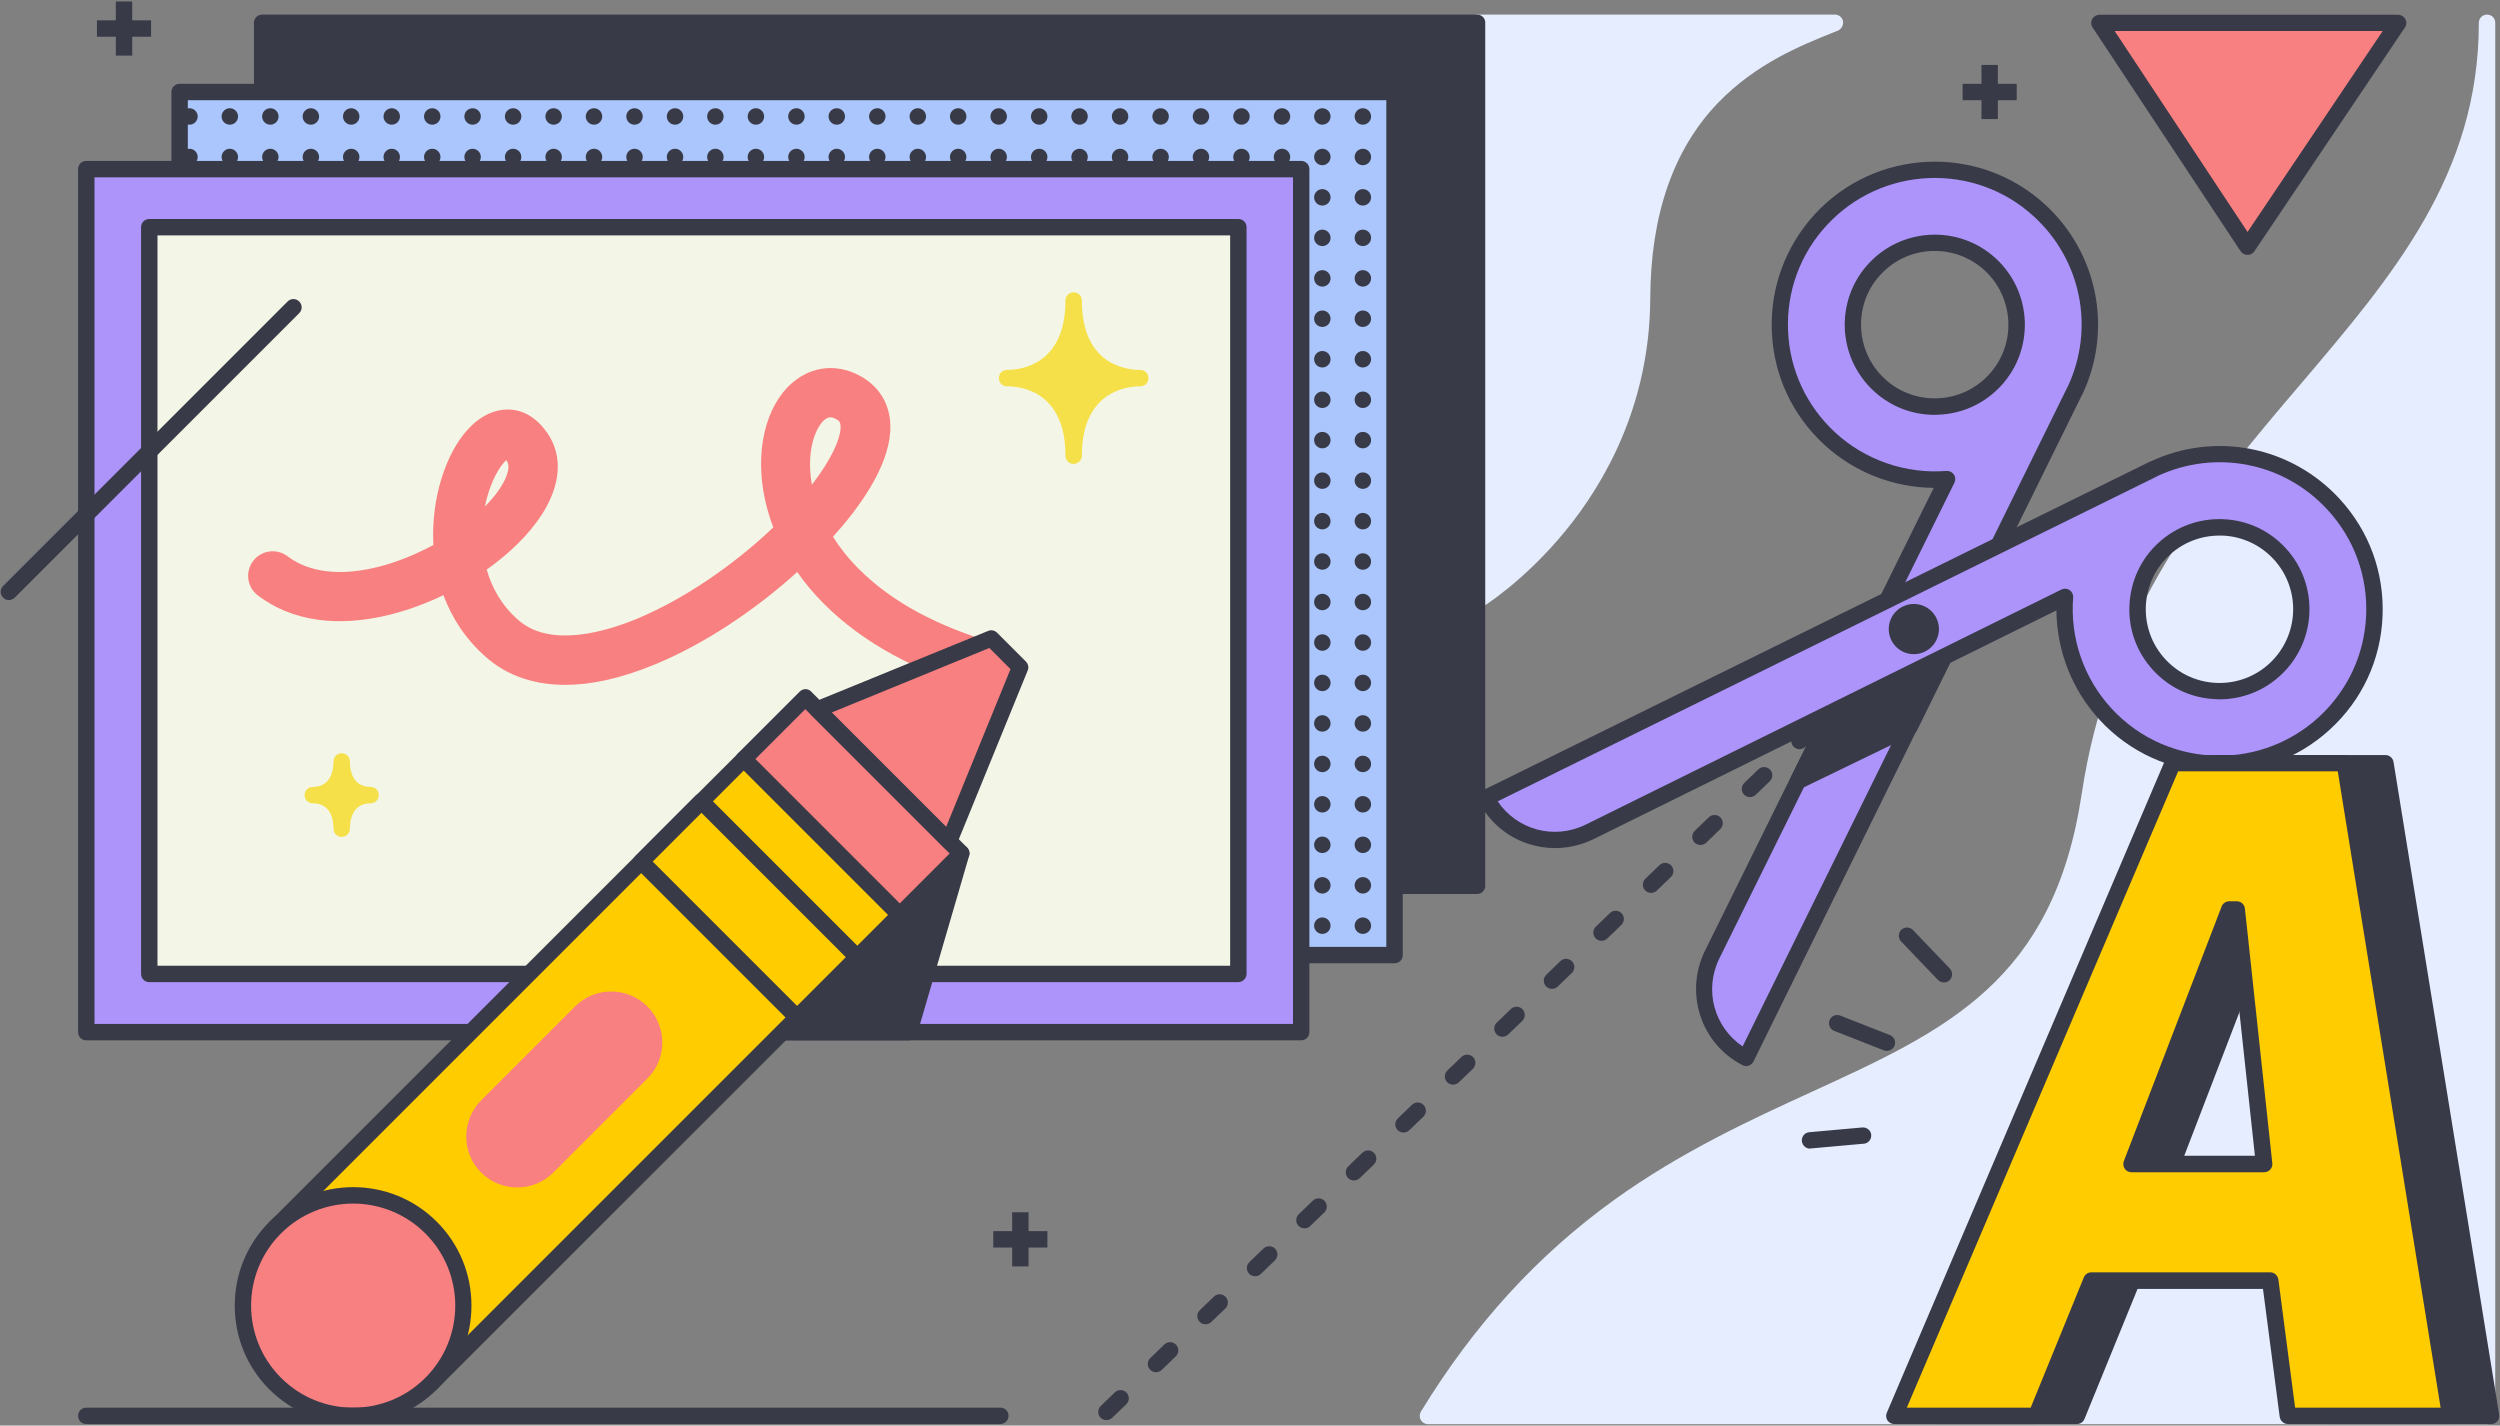 <svg width="1524" height="869" fill="none" xmlns="http://www.w3.org/2000/svg"><rect width="100%" height="100%" fill="#808080" stroke="none"/><path d="M1123.5 12.9c-.5-2.3-2.5-4-4.9-4H900.5c-2.8 0-5 2.2-5 5v352.2c0 1.8 1 3.5 2.5 4.4.8.4 1.6.6 2.5.6.9 0 1.8-.2 2.6-.7 1-.6 26-16 51.3-46.9 23.4-28.6 51.3-76.3 51.6-141.6.2-50.9 14.1-91 41.4-119.3 23-23.8 50.4-34.9 70.4-42.9l2.7-1.1c2.1-1 3.4-3.3 3-5.7z" fill="#E5EDFF"/><path d="M900.5 8.9H159.8c-2.8 0-5 2.2-5 5V540c0 2.8 2.2 5 5 5h740.6c2.8 0 5-2.2 5-5V13.9c.1-2.8-2.2-5-4.9-5z" fill="#383A48"/><path d="M850.1 56.1H109.5v526.1h740.6V56.1z" fill="#AAC6FC"/><path d="M850.2 587.2H109.5c-2.8 0-5-2.2-5-5V56.1c0-2.8 2.2-5 5-5h740.6c2.8 0 5 2.2 5 5v526.1c.1 2.7-2.2 5-4.9 5zm-735.7-10h730.6V61.1H114.5v516.1z" fill="#383A48"/><path d="M830.8 76a5 5 0 100-10 5 5 0 000 10zM830.8 100.7a5 5 0 100-10 5 5 0 000 10zM830.8 125.3a5 5 0 10-.001-10.001 5 5 0 00.001 10.001zM830.8 150a5 5 0 10-.001-10.001A5 5 0 00830.8 150zM830.8 174.7a5 5 0 10-.001-10.001 5 5 0 00.001 10.001zM830.8 199.3a5 5 0 10-.001-10.001 5 5 0 00.001 10.001zM830.8 224a5 5 0 10-.001-10.001A5 5 0 00830.8 224zM830.8 248.7a5 5 0 10-.001-10.001 5 5 0 00.001 10.001zM830.8 273.3a5 5 0 10-.001-10.001 5 5 0 00.001 10.001zM830.8 298a5 5 0 10-.001-10.001A5 5 0 00830.8 298zM830.8 322.7a5 5 0 10-.001-10.001 5 5 0 00.001 10.001zM830.8 347.3a5 5 0 10-.001-10.001 5 5 0 00.001 10.001zM830.8 372a5 5 0 10-.001-10.001A5 5 0 00830.8 372zM830.8 396.7a5 5 0 10-.001-10.001 5 5 0 00.001 10.001zM830.8 421.3a5 5 0 10-.001-10.001 5 5 0 00.001 10.001zM830.8 446a5 5 0 10-.001-10.001A5 5 0 00830.8 446zM830.8 470.7a5 5 0 10-.001-10.001 5 5 0 00.001 10.001zM830.8 495.3a5 5 0 10-.001-10.001 5 5 0 00.001 10.001zM830.8 520a5 5 0 10-.001-10.001A5 5 0 00830.8 520zM830.8 544.7a5 5 0 10-.001-10.001 5 5 0 00.001 10.001zM830.8 569.3a5 5 0 10-.001-10.001 5 5 0 00.001 10.001zM806.1 76a5 5 0 100-10 5 5 0 000 10zM806.1 100.7a5 5 0 100-10 5 5 0 000 10zM806.1 125.3a5 5 0 10-.001-10.001 5 5 0 00.001 10.001zM806.1 150a5 5 0 10-.001-10.001A5 5 0 00806.1 150zM806.1 174.7a5 5 0 10-.001-10.001 5 5 0 00.001 10.001zM806.1 199.3a5 5 0 10-.001-10.001 5 5 0 00.001 10.001zM806.1 224a5 5 0 10-.001-10.001A5 5 0 00806.1 224zM806.1 248.7a5 5 0 10-.001-10.001 5 5 0 00.001 10.001zM806.1 273.3a5 5 0 10-.001-10.001 5 5 0 00.001 10.001zM806.1 298a5 5 0 10-.001-10.001A5 5 0 00806.1 298zM806.1 322.7a5 5 0 10-.001-10.001 5 5 0 00.001 10.001zM806.1 347.3a5 5 0 10-.001-10.001 5 5 0 00.001 10.001zM806.1 372a5 5 0 10-.001-10.001A5 5 0 00806.1 372zM806.1 396.7a5 5 0 10-.001-10.001 5 5 0 00.001 10.001zM806.1 421.3a5 5 0 10-.001-10.001 5 5 0 00.001 10.001zM806.1 446a5 5 0 10-.001-10.001A5 5 0 00806.1 446zM806.1 470.7a5 5 0 10-.001-10.001 5 5 0 00.001 10.001zM806.1 495.3a5 5 0 10-.001-10.001 5 5 0 00.001 10.001zM806.1 520a5 5 0 10-.001-10.001A5 5 0 00806.1 520zM806.1 544.7a5 5 0 10-.001-10.001 5 5 0 00.001 10.001zM806.1 569.3a5 5 0 10-.001-10.001 5 5 0 00.001 10.001zM781.5 76a5 5 0 100-10 5 5 0 000 10zM781.5 100.7a5 5 0 100-10 5 5 0 000 10zM781.5 125.3a5 5 0 10-.001-10.001 5 5 0 00.001 10.001zM781.5 150a5 5 0 10-.001-10.001A5 5 0 00781.5 150zM781.5 174.7a5 5 0 10-.001-10.001 5 5 0 00.001 10.001zM781.5 199.3a5 5 0 10-.001-10.001 5 5 0 00.001 10.001zM781.5 224a5 5 0 10-.001-10.001A5 5 0 00781.5 224zM781.5 248.7a5 5 0 10-.001-10.001 5 5 0 00.001 10.001zM781.5 273.3a5 5 0 10-.001-10.001 5 5 0 00.001 10.001zM781.5 298a5 5 0 10-.001-10.001A5 5 0 00781.5 298zM781.5 322.7a5 5 0 10-.001-10.001 5 5 0 00.001 10.001zM781.5 347.3a5 5 0 10-.001-10.001 5 5 0 00.001 10.001zM781.5 372a5 5 0 10-.001-10.001A5 5 0 00781.5 372zM781.5 396.7a5 5 0 10-.001-10.001 5 5 0 00.001 10.001zM781.5 421.3a5 5 0 10-.001-10.001 5 5 0 00.001 10.001zM781.5 446a5 5 0 10-.001-10.001A5 5 0 00781.5 446zM781.5 470.7a5 5 0 10-.001-10.001 5 5 0 00.001 10.001zM781.5 495.3a5 5 0 10-.001-10.001 5 5 0 00.001 10.001zM781.5 520a5 5 0 10-.001-10.001A5 5 0 00781.5 520zM781.5 544.7a5 5 0 10-.001-10.001 5 5 0 00.001 10.001zM781.5 569.3a5 5 0 10-.001-10.001 5 5 0 00.001 10.001zM756.8 76a5 5 0 100-10 5 5 0 000 10zM756.8 100.7a5 5 0 100-10 5 5 0 000 10zM756.8 125.3a5 5 0 10-.001-10.001 5 5 0 00.001 10.001zM756.8 150a5 5 0 10-.001-10.001A5 5 0 00756.8 150zM756.8 174.7a5 5 0 10-.001-10.001 5 5 0 00.001 10.001zM756.8 199.3a5 5 0 10-.001-10.001 5 5 0 00.001 10.001zM756.8 224a5 5 0 10-.001-10.001A5 5 0 00756.8 224zM756.8 248.7a5 5 0 10-.001-10.001 5 5 0 00.001 10.001zM756.8 273.3a5 5 0 10-.001-10.001 5 5 0 00.001 10.001zM756.8 298a5 5 0 10-.001-10.001A5 5 0 00756.8 298zM756.8 322.7a5 5 0 10-.001-10.001 5 5 0 00.001 10.001zM756.8 347.3a5 5 0 10-.001-10.001 5 5 0 00.001 10.001zM756.8 372a5 5 0 10-.001-10.001A5 5 0 00756.8 372zM756.8 396.7a5 5 0 10-.001-10.001 5 5 0 00.001 10.001zM756.8 421.3a5 5 0 10-.001-10.001 5 5 0 00.001 10.001zM756.8 446a5 5 0 10-.001-10.001A5 5 0 00756.8 446zM756.8 470.7a5 5 0 10-.001-10.001 5 5 0 00.001 10.001zM756.8 495.3a5 5 0 10-.001-10.001 5 5 0 00.001 10.001zM756.8 520a5 5 0 10-.001-10.001A5 5 0 00756.8 520zM756.8 544.7a5 5 0 10-.001-10.001 5 5 0 00.001 10.001zM756.8 569.3a5 5 0 10-.001-10.001 5 5 0 00.001 10.001zM732.1 76a5 5 0 100-10 5 5 0 000 10zM732.1 100.7a5 5 0 100-10 5 5 0 000 10zM732.1 125.3a5 5 0 10-.001-10.001 5 5 0 00.001 10.001zM732.1 150a5 5 0 10-.001-10.001A5 5 0 00732.1 150zM732.1 174.7a5 5 0 10-.001-10.001 5 5 0 00.001 10.001zM732.1 199.3a5 5 0 10-.001-10.001 5 5 0 00.001 10.001zM732.1 224a5 5 0 10-.001-10.001A5 5 0 00732.1 224zM732.1 248.7a5 5 0 10-.001-10.001 5 5 0 00.001 10.001zM732.1 273.3a5 5 0 10-.001-10.001 5 5 0 00.001 10.001zM732.1 298a5 5 0 10-.001-10.001A5 5 0 00732.1 298zM732.1 322.7a5 5 0 10-.001-10.001 5 5 0 00.001 10.001zM732.1 347.3a5 5 0 10-.001-10.001 5 5 0 00.001 10.001zM732.1 372a5 5 0 10-.001-10.001A5 5 0 00732.1 372zM732.1 396.7a5 5 0 10-.001-10.001 5 5 0 00.001 10.001zM732.1 421.3a5 5 0 10-.001-10.001 5 5 0 00.001 10.001zM732.1 446a5 5 0 10-.001-10.001A5 5 0 00732.1 446zM732.1 470.7a5 5 0 10-.001-10.001 5 5 0 00.001 10.001zM732.1 495.3a5 5 0 10-.001-10.001 5 5 0 00.001 10.001zM732.1 520a5 5 0 10-.001-10.001A5 5 0 00732.1 520zM732.1 544.7a5 5 0 10-.001-10.001 5 5 0 00.001 10.001zM732.1 569.3a5 5 0 10-.001-10.001 5 5 0 00.001 10.001zM707.5 76a5 5 0 100-10 5 5 0 000 10zM707.5 100.7a5 5 0 100-10 5 5 0 000 10zM707.5 125.3a5 5 0 10-.001-10.001 5 5 0 00.001 10.001zM707.5 150a5 5 0 10-.001-10.001A5 5 0 00707.5 150zM707.5 174.7a5 5 0 10-.001-10.001 5 5 0 00.001 10.001zM707.5 199.3a5 5 0 10-.001-10.001 5 5 0 00.001 10.001zM707.5 224a5 5 0 10-.001-10.001A5 5 0 00707.5 224zM707.5 248.7a5 5 0 10-.001-10.001 5 5 0 00.001 10.001zM707.5 273.3a5 5 0 10-.001-10.001 5 5 0 00.001 10.001zM707.5 298a5 5 0 10-.001-10.001A5 5 0 00707.5 298zM707.5 322.7a5 5 0 10-.001-10.001 5 5 0 00.001 10.001zM707.5 347.3a5 5 0 10-.001-10.001 5 5 0 00.001 10.001zM707.5 372a5 5 0 10-.001-10.001A5 5 0 00707.5 372zM707.5 396.7a5 5 0 10-.001-10.001 5 5 0 00.001 10.001zM707.5 421.3a5 5 0 10-.001-10.001 5 5 0 00.001 10.001zM707.5 446a5 5 0 10-.001-10.001A5 5 0 00707.5 446zM707.5 470.7a5 5 0 10-.001-10.001 5 5 0 00.001 10.001zM707.5 495.3a5 5 0 10-.001-10.001 5 5 0 00.001 10.001zM707.5 520a5 5 0 10-.001-10.001A5 5 0 00707.5 520zM707.5 544.7a5 5 0 10-.001-10.001 5 5 0 00.001 10.001zM707.5 569.3a5 5 0 10-.001-10.001 5 5 0 00.001 10.001zM682.8 76a5 5 0 100-10 5 5 0 000 10zM682.8 100.7a5 5 0 100-10 5 5 0 000 10zM682.8 125.3a5 5 0 10-.001-10.001 5 5 0 00.001 10.001zM682.8 150a5 5 0 10-.001-10.001A5 5 0 00682.8 150zM682.8 174.7a5 5 0 10-.001-10.001 5 5 0 00.001 10.001zM682.8 199.3a5 5 0 10-.001-10.001 5 5 0 00.001 10.001zM682.8 224a5 5 0 10-.001-10.001A5 5 0 00682.8 224zM682.8 248.7a5 5 0 10-.001-10.001 5 5 0 00.001 10.001zM682.8 273.3a5 5 0 10-.001-10.001 5 5 0 00.001 10.001zM682.8 298a5 5 0 10-.001-10.001A5 5 0 00682.8 298zM682.8 322.7a5 5 0 10-.001-10.001 5 5 0 00.001 10.001zM682.8 347.3a5 5 0 10-.001-10.001 5 5 0 00.001 10.001zM682.8 372a5 5 0 10-.001-10.001A5 5 0 00682.8 372zM682.8 396.7a5 5 0 10-.001-10.001 5 5 0 00.001 10.001zM682.8 421.3a5 5 0 10-.001-10.001 5 5 0 00.001 10.001zM682.8 446a5 5 0 10-.001-10.001A5 5 0 00682.8 446zM682.8 470.7a5 5 0 10-.001-10.001 5 5 0 00.001 10.001zM682.8 495.3a5 5 0 10-.001-10.001 5 5 0 00.001 10.001zM682.8 520a5 5 0 10-.001-10.001A5 5 0 00682.8 520zM682.8 544.7a5 5 0 10-.001-10.001 5 5 0 00.001 10.001zM682.8 569.3a5 5 0 10-.001-10.001 5 5 0 00.001 10.001zM658.1 76a5 5 0 100-10 5 5 0 000 10zM658.1 100.7a5 5 0 100-10 5 5 0 000 10zM658.1 125.3a5 5 0 10-.001-10.001 5 5 0 00.001 10.001zM658.1 150a5 5 0 10-.001-10.001A5 5 0 00658.1 150zM658.1 174.7a5 5 0 10-.001-10.001 5 5 0 00.001 10.001zM658.1 199.3a5 5 0 10-.001-10.001 5 5 0 00.001 10.001zM658.1 224a5 5 0 10-.001-10.001A5 5 0 00658.1 224zM658.1 248.7a5 5 0 10-.001-10.001 5 5 0 00.001 10.001zM658.1 273.3a5 5 0 10-.001-10.001 5 5 0 00.001 10.001zM658.1 298a5 5 0 10-.001-10.001A5 5 0 00658.1 298zM658.1 322.7a5 5 0 10-.001-10.001 5 5 0 00.001 10.001zM658.1 347.3a5 5 0 10-.001-10.001 5 5 0 00.001 10.001zM658.1 372a5 5 0 10-.001-10.001A5 5 0 00658.1 372zM658.1 396.7a5 5 0 10-.001-10.001 5 5 0 00.001 10.001zM658.1 421.3a5 5 0 10-.001-10.001 5 5 0 00.001 10.001zM658.1 446a5 5 0 10-.001-10.001A5 5 0 00658.1 446zM658.1 470.7a5 5 0 10-.001-10.001 5 5 0 00.001 10.001zM658.1 495.3a5 5 0 10-.001-10.001 5 5 0 00.001 10.001zM658.1 520a5 5 0 10-.001-10.001A5 5 0 00658.1 520zM658.1 544.7a5 5 0 10-.001-10.001 5 5 0 00.001 10.001zM658.1 569.3a5 5 0 10-.001-10.001 5 5 0 00.001 10.001zM633.5 76a5 5 0 100-10 5 5 0 000 10zM633.5 100.7a5 5 0 100-10 5 5 0 000 10zM633.5 125.3a5 5 0 10-.001-10.001 5 5 0 00.001 10.001zM633.5 150a5 5 0 10-.001-10.001A5 5 0 00633.5 150zM633.5 174.7a5 5 0 10-.001-10.001 5 5 0 00.001 10.001zM633.5 199.3a5 5 0 10-.001-10.001 5 5 0 00.001 10.001zM633.5 224a5 5 0 10-.001-10.001A5 5 0 00633.5 224zM633.5 248.7a5 5 0 10-.001-10.001 5 5 0 00.001 10.001zM633.5 273.3a5 5 0 10-.001-10.001 5 5 0 00.001 10.001zM633.5 298a5 5 0 10-.001-10.001A5 5 0 00633.5 298zM633.5 322.7a5 5 0 10-.001-10.001 5 5 0 00.001 10.001zM633.5 347.3a5 5 0 10-.001-10.001 5 5 0 00.001 10.001zM633.5 372a5 5 0 10-.001-10.001A5 5 0 00633.5 372zM633.5 396.7a5 5 0 10-.001-10.001 5 5 0 00.001 10.001zM633.5 421.3a5 5 0 10-.001-10.001 5 5 0 00.001 10.001zM633.5 446a5 5 0 10-.001-10.001A5 5 0 00633.5 446zM633.5 470.7a5 5 0 10-.001-10.001 5 5 0 00.001 10.001zM633.5 495.3a5 5 0 10-.001-10.001 5 5 0 00.001 10.001zM633.5 520a5 5 0 10-.001-10.001A5 5 0 00633.5 520zM633.5 544.7a5 5 0 10-.001-10.001 5 5 0 00.001 10.001zM633.5 569.3a5 5 0 10-.001-10.001 5 5 0 00.001 10.001zM608.8 76a5 5 0 100-10 5 5 0 000 10zM608.8 100.7a5 5 0 100-10 5 5 0 000 10zM608.8 125.3a5 5 0 10-.001-10.001 5 5 0 00.001 10.001zM608.8 150a5 5 0 10-.001-10.001A5 5 0 00608.8 150zM608.8 174.7a5 5 0 10-.001-10.001 5 5 0 00.001 10.001zM608.8 199.3a5 5 0 10-.001-10.001 5 5 0 00.001 10.001zM608.8 224a5 5 0 10-.001-10.001A5 5 0 00608.8 224zM608.8 248.7a5 5 0 10-.001-10.001 5 5 0 00.001 10.001zM608.8 273.3a5 5 0 10-.001-10.001 5 5 0 00.001 10.001zM608.8 298a5 5 0 10-.001-10.001A5 5 0 00608.8 298zM608.8 322.7a5 5 0 10-.001-10.001 5 5 0 00.001 10.001zM608.8 347.3a5 5 0 10-.001-10.001 5 5 0 00.001 10.001zM608.8 372a5 5 0 10-.001-10.001A5 5 0 00608.8 372zM608.8 396.7a5 5 0 10-.001-10.001 5 5 0 00.001 10.001zM608.8 421.3a5 5 0 10-.001-10.001 5 5 0 00.001 10.001zM608.8 446a5 5 0 10-.001-10.001A5 5 0 00608.8 446zM608.8 470.7a5 5 0 10-.001-10.001 5 5 0 00.001 10.001zM608.8 495.3a5 5 0 10-.001-10.001 5 5 0 00.001 10.001zM608.8 520a5 5 0 10-.001-10.001A5 5 0 00608.8 520zM608.8 544.7a5 5 0 10-.001-10.001 5 5 0 00.001 10.001zM608.8 569.3a5 5 0 10-.001-10.001 5 5 0 00.001 10.001zM584.1 76a5 5 0 100-10 5 5 0 000 10zM584.1 100.7a5 5 0 100-10 5 5 0 000 10zM584.1 125.3a5 5 0 10-.001-10.001 5 5 0 00.001 10.001zM584.1 150a5 5 0 10-.001-10.001A5 5 0 00584.1 150zM584.1 174.7a5 5 0 10-.001-10.001 5 5 0 00.001 10.001zM584.1 199.3a5 5 0 10-.001-10.001 5 5 0 00.001 10.001zM584.1 224a5 5 0 10-.001-10.001A5 5 0 00584.1 224zM584.1 248.7a5 5 0 10-.001-10.001 5 5 0 00.001 10.001zM584.1 273.3a5 5 0 10-.001-10.001 5 5 0 00.001 10.001zM584.1 298a5 5 0 10-.001-10.001A5 5 0 00584.1 298zM584.1 322.7a5 5 0 10-.001-10.001 5 5 0 00.001 10.001zM584.1 347.3a5 5 0 10-.001-10.001 5 5 0 00.001 10.001zM584.1 372a5 5 0 10-.001-10.001A5 5 0 00584.1 372zM584.1 396.7a5 5 0 10-.001-10.001 5 5 0 00.001 10.001zM584.1 421.3a5 5 0 10-.001-10.001 5 5 0 00.001 10.001zM584.1 446a5 5 0 10-.001-10.001A5 5 0 00584.1 446zM584.1 470.7a5 5 0 10-.001-10.001 5 5 0 00.001 10.001zM584.1 495.3a5 5 0 10-.001-10.001 5 5 0 00.001 10.001zM584.1 520a5 5 0 10-.001-10.001A5 5 0 00584.1 520zM584.1 544.7a5 5 0 10-.001-10.001 5 5 0 00.001 10.001zM584.1 569.3a5 5 0 10-.001-10.001 5 5 0 00.001 10.001zM559.5 76a5 5 0 100-10 5 5 0 000 10zM559.5 100.7a5 5 0 100-10 5 5 0 000 10zM559.5 125.3a5 5 0 10-.001-10.001 5 5 0 00.001 10.001zM559.5 150a5 5 0 10-.001-10.001A5 5 0 00559.5 150zM559.5 174.7a5 5 0 10-.001-10.001 5 5 0 00.001 10.001zM559.5 199.3a5 5 0 10-.001-10.001 5 5 0 00.001 10.001zM559.5 224a5 5 0 10-.001-10.001A5 5 0 00559.5 224zM559.5 248.7a5 5 0 10-.001-10.001 5 5 0 00.001 10.001zM559.5 273.3a5 5 0 10-.001-10.001 5 5 0 00.001 10.001zM559.5 298a5 5 0 10-.001-10.001A5 5 0 00559.5 298zM559.5 322.7a5 5 0 10-.001-10.001 5 5 0 00.001 10.001zM559.5 347.3a5 5 0 10-.001-10.001 5 5 0 00.001 10.001zM559.5 372a5 5 0 10-.001-10.001A5 5 0 00559.5 372zM559.5 396.7a5 5 0 10-.001-10.001 5 5 0 00.001 10.001zM559.5 421.3a5 5 0 10-.001-10.001 5 5 0 00.001 10.001zM559.5 446a5 5 0 10-.001-10.001A5 5 0 00559.5 446zM559.5 470.7a5 5 0 10-.001-10.001 5 5 0 00.001 10.001zM559.5 495.3a5 5 0 10-.001-10.001 5 5 0 00.001 10.001zM559.5 520a5 5 0 10-.001-10.001A5 5 0 00559.5 520zM559.5 544.7a5 5 0 10-.001-10.001 5 5 0 00.001 10.001zM559.5 569.3a5 5 0 10-.001-10.001 5 5 0 00.001 10.001zM534.8 76a5 5 0 100-10 5 5 0 000 10zM534.8 100.7a5 5 0 100-10 5 5 0 000 10zM534.8 125.3a5 5 0 10-.001-10.001 5 5 0 00.001 10.001zM534.8 150a5 5 0 10-.001-10.001A5 5 0 00534.8 150zM534.8 174.7a5 5 0 10-.001-10.001 5 5 0 00.001 10.001zM534.8 199.3a5 5 0 10-.001-10.001 5 5 0 00.001 10.001zM534.8 224a5 5 0 10-.001-10.001A5 5 0 00534.8 224zM534.8 248.7a5 5 0 10-.001-10.001 5 5 0 00.001 10.001zM534.8 273.3a5 5 0 10-.001-10.001 5 5 0 00.001 10.001zM534.8 298a5 5 0 10-.001-10.001A5 5 0 00534.8 298zM534.8 322.7a5 5 0 10-.001-10.001 5 5 0 00.001 10.001zM534.8 347.3a5 5 0 10-.001-10.001 5 5 0 00.001 10.001zM534.8 372a5 5 0 10-.001-10.001A5 5 0 00534.8 372zM534.8 396.7a5 5 0 10-.001-10.001 5 5 0 00.001 10.001zM534.8 421.3a5 5 0 10-.001-10.001 5 5 0 00.001 10.001zM534.8 446a5 5 0 10-.001-10.001A5 5 0 00534.8 446zM534.8 470.7a5 5 0 10-.001-10.001 5 5 0 00.001 10.001zM534.8 495.3a5 5 0 10-.001-10.001 5 5 0 00.001 10.001zM534.8 520a5 5 0 10-.001-10.001A5 5 0 00534.8 520zM534.8 544.7a5 5 0 10-.001-10.001 5 5 0 00.001 10.001zM534.8 569.3a5 5 0 10-.001-10.001 5 5 0 00.001 10.001zM510.1 76a5 5 0 100-10 5 5 0 000 10zM510.1 100.7a5 5 0 100-10 5 5 0 000 10zM510.1 125.3a5 5 0 10-.001-10.001 5 5 0 00.001 10.001zM510.1 150a5 5 0 10-.001-10.001A5 5 0 00510.1 150zM510.1 174.7a5 5 0 10-.001-10.001 5 5 0 00.001 10.001zM510.1 199.3a5 5 0 10-.001-10.001 5 5 0 00.001 10.001zM510.1 224a5 5 0 10-.001-10.001A5 5 0 00510.1 224zM510.1 248.7a5 5 0 10-.001-10.001 5 5 0 00.001 10.001zM510.1 273.3a5 5 0 10-.001-10.001 5 5 0 00.001 10.001zM510.1 298a5 5 0 10-.001-10.001A5 5 0 00510.1 298zM510.1 322.7a5 5 0 10-.001-10.001 5 5 0 00.001 10.001zM510.1 347.3a5 5 0 10-.001-10.001 5 5 0 00.001 10.001zM510.1 372a5 5 0 10-.001-10.001A5 5 0 00510.1 372zM510.1 396.7a5 5 0 10-.001-10.001 5 5 0 00.001 10.001zM510.1 421.3a5 5 0 10-.001-10.001 5 5 0 00.001 10.001zM510.1 446a5 5 0 10-.001-10.001A5 5 0 00510.1 446zM510.1 470.7a5 5 0 10-.001-10.001 5 5 0 00.001 10.001zM510.1 495.3a5 5 0 10-.001-10.001 5 5 0 00.001 10.001zM510.1 520a5 5 0 10-.001-10.001A5 5 0 00510.1 520zM510.1 544.7a5 5 0 10-.001-10.001 5 5 0 00.001 10.001zM510.1 569.3a5 5 0 10-.001-10.001 5 5 0 00.001 10.001zM485.5 76a5 5 0 100-10 5 5 0 000 10zM485.5 100.7a5 5 0 100-10 5 5 0 000 10zM485.5 125.3a5 5 0 10-.001-10.001 5 5 0 00.001 10.001zM485.5 150a5 5 0 10-.001-10.001A5 5 0 00485.5 150zM485.5 174.7a5 5 0 10-.001-10.001 5 5 0 00.001 10.001zM485.5 199.3a5 5 0 10-.001-10.001 5 5 0 00.001 10.001zM485.5 224a5 5 0 10-.001-10.001A5 5 0 00485.5 224zM485.5 248.7a5 5 0 10-.001-10.001 5 5 0 00.001 10.001zM485.5 273.3a5 5 0 10-.001-10.001 5 5 0 00.001 10.001zM485.5 298a5 5 0 10-.001-10.001A5 5 0 00485.5 298zM485.5 322.7a5 5 0 10-.001-10.001 5 5 0 00.001 10.001zM485.5 347.3a5 5 0 10-.001-10.001 5 5 0 00.001 10.001zM485.5 372a5 5 0 10-.001-10.001A5 5 0 00485.5 372zM485.5 396.7a5 5 0 10-.001-10.001 5 5 0 00.001 10.001zM485.5 421.3a5 5 0 10-.001-10.001 5 5 0 00.001 10.001zM485.5 446a5 5 0 10-.001-10.001A5 5 0 00485.5 446zM485.5 470.7a5 5 0 10-.001-10.001 5 5 0 00.001 10.001zM485.5 495.3a5 5 0 10-.001-10.001 5 5 0 00.001 10.001zM485.5 520a5 5 0 10-.001-10.001A5 5 0 00485.5 520zM485.5 544.7a5 5 0 10-.001-10.001 5 5 0 00.001 10.001zM485.5 569.3a5 5 0 10-.001-10.001 5 5 0 00.001 10.001zM460.8 76a5 5 0 100-10 5 5 0 000 10zM460.8 100.7a5 5 0 100-10 5 5 0 000 10zM460.8 125.3a5 5 0 10-.001-10.001 5 5 0 00.001 10.001zM460.8 150a5 5 0 10-.001-10.001A5 5 0 00460.8 150zM460.8 174.7a5 5 0 10-.001-10.001 5 5 0 00.001 10.001zM460.8 199.3a5 5 0 10-.001-10.001 5 5 0 00.001 10.001zM460.8 224a5 5 0 10-.001-10.001A5 5 0 00460.8 224zM460.8 248.7a5 5 0 10-.001-10.001 5 5 0 00.001 10.001zM460.8 273.3a5 5 0 10-.001-10.001 5 5 0 00.001 10.001zM460.8 298a5 5 0 10-.001-10.001A5 5 0 00460.8 298zM460.8 322.7a5 5 0 10-.001-10.001 5 5 0 00.001 10.001zM460.8 347.3a5 5 0 10-.001-10.001 5 5 0 00.001 10.001zM460.8 372a5 5 0 10-.001-10.001A5 5 0 00460.8 372zM460.8 396.7a5 5 0 10-.001-10.001 5 5 0 00.001 10.001zM460.8 421.3a5 5 0 10-.001-10.001 5 5 0 00.001 10.001zM460.8 446a5 5 0 10-.001-10.001A5 5 0 00460.8 446zM460.8 470.7a5 5 0 10-.001-10.001 5 5 0 00.001 10.001zM460.8 495.3a5 5 0 10-.001-10.001 5 5 0 00.001 10.001zM460.8 520a5 5 0 10-.001-10.001A5 5 0 00460.8 520zM460.8 544.7a5 5 0 10-.001-10.001 5 5 0 00.001 10.001zM460.8 569.3a5 5 0 10-.001-10.001 5 5 0 00.001 10.001zM436.1 76a5 5 0 100-10 5 5 0 000 10zM436.1 100.7a5 5 0 100-10 5 5 0 000 10zM436.1 125.3a5 5 0 10-.001-10.001 5 5 0 00.001 10.001zM436.1 150a5 5 0 10-.001-10.001A5 5 0 00436.1 150zM436.1 174.7a5 5 0 10-.001-10.001 5 5 0 00.001 10.001zM436.1 199.3a5 5 0 10-.001-10.001 5 5 0 00.001 10.001zM436.1 224a5 5 0 10-.001-10.001A5 5 0 00436.1 224zM436.1 248.7a5 5 0 10-.001-10.001 5 5 0 00.001 10.001zM436.1 273.3a5 5 0 10-.001-10.001 5 5 0 00.001 10.001zM436.1 298a5 5 0 10-.001-10.001A5 5 0 00436.1 298zM436.1 322.7a5 5 0 10-.001-10.001 5 5 0 00.001 10.001zM436.1 347.3a5 5 0 10-.001-10.001 5 5 0 00.001 10.001zM436.1 372a5 5 0 10-.001-10.001A5 5 0 00436.1 372zM436.1 396.7a5 5 0 10-.001-10.001 5 5 0 00.001 10.001zM436.1 421.3a5 5 0 10-.001-10.001 5 5 0 00.001 10.001zM436.1 446a5 5 0 10-.001-10.001A5 5 0 00436.1 446zM436.1 470.7a5 5 0 10-.001-10.001 5 5 0 00.001 10.001zM436.1 495.3a5 5 0 10-.001-10.001 5 5 0 00.001 10.001zM436.1 520a5 5 0 10-.001-10.001A5 5 0 00436.1 520zM436.1 544.7a5 5 0 10-.001-10.001 5 5 0 00.001 10.001zM436.1 569.3a5 5 0 10-.001-10.001 5 5 0 00.001 10.001zM411.5 76a5 5 0 100-10 5 5 0 000 10zM411.5 100.7a5 5 0 100-10 5 5 0 000 10zM411.5 125.3a5 5 0 10-.001-10.001 5 5 0 00.001 10.001zM411.5 150a5 5 0 10-.001-10.001A5 5 0 00411.5 150zM411.5 174.7a5 5 0 10-.001-10.001 5 5 0 00.001 10.001zM411.5 199.3a5 5 0 10-.001-10.001 5 5 0 00.001 10.001zM411.5 224a5 5 0 10-.001-10.001A5 5 0 00411.5 224zM411.5 248.7a5 5 0 10-.001-10.001 5 5 0 00.001 10.001zM411.5 273.3a5 5 0 10-.001-10.001 5 5 0 00.001 10.001zM411.5 298a5 5 0 10-.001-10.001A5 5 0 00411.5 298zM411.5 322.7a5 5 0 10-.001-10.001 5 5 0 00.001 10.001zM411.5 347.3a5 5 0 10-.001-10.001 5 5 0 00.001 10.001zM411.5 372a5 5 0 10-.001-10.001A5 5 0 00411.5 372zM411.5 396.7a5 5 0 10-.001-10.001 5 5 0 00.001 10.001zM411.5 421.3a5 5 0 10-.001-10.001 5 5 0 00.001 10.001zM411.5 446a5 5 0 10-.001-10.001A5 5 0 00411.5 446zM411.5 470.7a5 5 0 10-.001-10.001 5 5 0 00.001 10.001zM411.5 495.3a5 5 0 10-.001-10.001 5 5 0 00.001 10.001zM411.5 520a5 5 0 10-.001-10.001A5 5 0 00411.5 520zM411.5 544.7a5 5 0 10-.001-10.001 5 5 0 00.001 10.001zM411.5 569.3a5 5 0 10-.001-10.001 5 5 0 00.001 10.001zM386.8 76a5 5 0 100-10 5 5 0 000 10zM386.8 100.7a5 5 0 100-10 5 5 0 000 10zM386.8 125.3a5 5 0 10-.001-10.001 5 5 0 00.001 10.001zM386.8 150a5 5 0 10-.001-10.001A5 5 0 00386.8 150zM386.8 174.7a5 5 0 10-.001-10.001 5 5 0 00.001 10.001zM386.8 199.3a5 5 0 10-.001-10.001 5 5 0 00.001 10.001zM386.8 224a5 5 0 10-.001-10.001A5 5 0 00386.8 224zM386.8 248.7a5 5 0 10-.001-10.001 5 5 0 00.001 10.001zM386.8 273.3a5 5 0 10-.001-10.001 5 5 0 00.001 10.001zM386.8 298a5 5 0 10-.001-10.001A5 5 0 00386.8 298zM386.8 322.7a5 5 0 10-.001-10.001 5 5 0 00.001 10.001zM386.8 347.3a5 5 0 10-.001-10.001 5 5 0 00.001 10.001zM386.8 372a5 5 0 10-.001-10.001A5 5 0 00386.8 372zM386.8 396.7a5 5 0 10-.001-10.001 5 5 0 00.001 10.001zM386.8 421.3a5 5 0 10-.001-10.001 5 5 0 00.001 10.001zM386.8 446a5 5 0 10-.001-10.001A5 5 0 00386.8 446zM386.8 470.7a5 5 0 10-.001-10.001 5 5 0 00.001 10.001zM386.8 495.3a5 5 0 10-.001-10.001 5 5 0 00.001 10.001zM386.8 520a5 5 0 10-.001-10.001A5 5 0 00386.8 520zM386.8 544.7a5 5 0 10-.001-10.001 5 5 0 00.001 10.001zM386.8 569.3a5 5 0 10-.001-10.001 5 5 0 00.001 10.001zM362.1 76a5 5 0 100-10 5 5 0 000 10zM362.1 100.7a5 5 0 100-10 5 5 0 000 10zM362.1 125.3a5 5 0 10-.001-10.001 5 5 0 00.001 10.001zM362.1 150a5 5 0 10-.001-10.001A5 5 0 00362.1 150zM362.1 174.7a5 5 0 10-.001-10.001 5 5 0 00.001 10.001zM362.1 199.3a5 5 0 10-.001-10.001 5 5 0 00.001 10.001zM362.1 224a5 5 0 10-.001-10.001A5 5 0 00362.1 224zM362.1 248.7a5 5 0 10-.001-10.001 5 5 0 00.001 10.001zM362.1 273.3a5 5 0 10-.001-10.001 5 5 0 00.001 10.001zM362.1 298a5 5 0 10-.001-10.001A5 5 0 00362.1 298zM362.1 322.7a5 5 0 10-.001-10.001 5 5 0 00.001 10.001zM362.1 347.3a5 5 0 10-.001-10.001 5 5 0 00.001 10.001zM362.1 372a5 5 0 10-.001-10.001A5 5 0 00362.1 372zM362.1 396.7a5 5 0 10-.001-10.001 5 5 0 00.001 10.001zM362.1 421.3a5 5 0 10-.001-10.001 5 5 0 00.001 10.001zM362.1 446a5 5 0 10-.001-10.001A5 5 0 00362.1 446zM362.1 470.7a5 5 0 10-.001-10.001 5 5 0 00.001 10.001zM362.1 495.3a5 5 0 10-.001-10.001 5 5 0 00.001 10.001zM362.1 520a5 5 0 10-.001-10.001A5 5 0 00362.1 520zM362.1 544.7a5 5 0 10-.001-10.001 5 5 0 00.001 10.001zM362.1 569.3a5 5 0 10-.001-10.001 5 5 0 00.001 10.001zM337.5 76a5 5 0 100-10 5 5 0 000 10zM337.5 100.7a5 5 0 100-10 5 5 0 000 10zM337.5 125.3a5 5 0 10-.001-10.001 5 5 0 00.001 10.001zM337.5 150a5 5 0 10-.001-10.001A5 5 0 00337.5 150zM337.5 174.7a5 5 0 10-.001-10.001 5 5 0 00.001 10.001zM337.5 199.3a5 5 0 10-.001-10.001 5 5 0 00.001 10.001zM337.5 224a5 5 0 10-.001-10.001A5 5 0 00337.5 224zM337.5 248.7a5 5 0 10-.001-10.001 5 5 0 00.001 10.001zM337.5 273.3a5 5 0 10-.001-10.001 5 5 0 00.001 10.001zM337.5 298a5 5 0 10-.001-10.001A5 5 0 00337.5 298zM337.5 322.7a5 5 0 10-.001-10.001 5 5 0 00.001 10.001zM337.5 347.3a5 5 0 10-.001-10.001 5 5 0 00.001 10.001zM337.5 372a5 5 0 10-.001-10.001A5 5 0 00337.5 372zM337.5 396.7a5 5 0 10-.001-10.001 5 5 0 00.001 10.001zM337.5 421.3a5 5 0 10-.001-10.001 5 5 0 00.001 10.001zM337.5 446a5 5 0 10-.001-10.001A5 5 0 00337.5 446zM337.5 470.7a5 5 0 10-.001-10.001 5 5 0 00.001 10.001zM337.5 495.3a5 5 0 10-.001-10.001 5 5 0 00.001 10.001zM337.5 520a5 5 0 10-.001-10.001A5 5 0 00337.5 520zM337.5 544.7a5 5 0 10-.001-10.001 5 5 0 00.001 10.001zM337.5 569.3a5 5 0 10-.001-10.001 5 5 0 00.001 10.001zM312.8 76a5 5 0 100-10 5 5 0 000 10zM312.8 100.7a5 5 0 100-10 5 5 0 000 10zM312.8 125.3a5 5 0 10-.001-10.001 5 5 0 00.001 10.001zM312.8 150a5 5 0 10-.001-10.001A5 5 0 00312.8 150zM312.8 174.7a5 5 0 10-.001-10.001 5 5 0 00.001 10.001zM312.8 199.3a5 5 0 10-.001-10.001 5 5 0 00.001 10.001zM312.8 224a5 5 0 10-.001-10.001A5 5 0 00312.8 224zM312.8 248.7a5 5 0 10-.001-10.001 5 5 0 00.001 10.001zM312.8 273.3a5 5 0 10-.001-10.001 5 5 0 00.001 10.001zM312.8 298a5 5 0 10-.001-10.001A5 5 0 00312.8 298zM312.8 322.7a5 5 0 10-.001-10.001 5 5 0 00.001 10.001zM312.8 347.3a5 5 0 10-.001-10.001 5 5 0 00.001 10.001zM312.8 372a5 5 0 10-.001-10.001A5 5 0 00312.8 372zM312.8 396.7a5 5 0 10-.001-10.001 5 5 0 00.001 10.001zM312.8 421.3a5 5 0 10-.001-10.001 5 5 0 00.001 10.001zM312.8 446a5 5 0 10-.001-10.001A5 5 0 00312.8 446zM312.8 470.7a5 5 0 10-.001-10.001 5 5 0 00.001 10.001zM312.8 495.3a5 5 0 10-.001-10.001 5 5 0 00.001 10.001zM312.8 520a5 5 0 10-.001-10.001A5 5 0 00312.8 520zM312.8 544.7a5 5 0 10-.001-10.001 5 5 0 00.001 10.001zM312.8 569.3a5 5 0 10-.001-10.001 5 5 0 00.001 10.001zM288.1 76a5 5 0 100-10 5 5 0 000 10zM288.1 100.7a5 5 0 100-10 5 5 0 000 10zM288.1 125.3a5 5 0 10-.001-10.001 5 5 0 00.001 10.001zM288.1 150a5 5 0 10-.001-10.001A5 5 0 00288.1 150zM288.1 174.7a5 5 0 10-.001-10.001 5 5 0 00.001 10.001zM288.1 199.3a5 5 0 10-.001-10.001 5 5 0 00.001 10.001zM288.1 224a5 5 0 10-.001-10.001A5 5 0 00288.1 224zM288.1 248.7a5 5 0 10-.001-10.001 5 5 0 00.001 10.001zM288.1 273.3a5 5 0 10-.001-10.001 5 5 0 00.001 10.001zM288.1 298a5 5 0 10-.001-10.001A5 5 0 00288.1 298zM288.1 322.7a5 5 0 10-.001-10.001 5 5 0 00.001 10.001zM288.1 347.3a5 5 0 10-.001-10.001 5 5 0 00.001 10.001zM288.1 372a5 5 0 10-.001-10.001A5 5 0 00288.1 372zM288.1 396.7a5 5 0 10-.001-10.001 5 5 0 00.001 10.001zM288.1 421.3a5 5 0 10-.001-10.001 5 5 0 00.001 10.001zM288.1 446a5 5 0 10-.001-10.001A5 5 0 00288.1 446zM288.1 470.7a5 5 0 10-.001-10.001 5 5 0 00.001 10.001zM288.1 495.3a5 5 0 10-.001-10.001 5 5 0 00.001 10.001zM288.1 520a5 5 0 10-.001-10.001A5 5 0 00288.1 520zM288.1 544.7a5 5 0 10-.001-10.001 5 5 0 00.001 10.001zM288.1 569.3a5 5 0 10-.001-10.001 5 5 0 00.001 10.001zM263.5 76a5 5 0 100-10 5 5 0 000 10zM263.5 100.7a5 5 0 100-10 5 5 0 000 10zM263.5 125.3a5 5 0 10-.001-10.001 5 5 0 00.001 10.001zM263.5 150a5 5 0 10-.001-10.001A5 5 0 00263.5 150zM263.5 174.7a5 5 0 10-.001-10.001 5 5 0 00.001 10.001zM263.5 199.3a5 5 0 10-.001-10.001 5 5 0 00.001 10.001zM263.5 224a5 5 0 10-.001-10.001A5 5 0 00263.5 224zM263.5 248.7a5 5 0 10-.001-10.001 5 5 0 00.001 10.001zM263.5 273.3a5 5 0 10-.001-10.001 5 5 0 00.001 10.001zM263.5 298a5 5 0 10-.001-10.001A5 5 0 00263.5 298zM263.5 322.7a5 5 0 10-.001-10.001 5 5 0 00.001 10.001zM263.5 347.3a5 5 0 10-.001-10.001 5 5 0 00.001 10.001zM263.5 372a5 5 0 10-.001-10.001A5 5 0 00263.5 372zM263.5 396.7a5 5 0 10-.001-10.001 5 5 0 00.001 10.001zM263.5 421.3a5 5 0 10-.001-10.001 5 5 0 00.001 10.001zM263.5 446a5 5 0 10-.001-10.001A5 5 0 00263.5 446zM263.5 470.7a5 5 0 10-.001-10.001 5 5 0 00.001 10.001zM263.5 495.3a5 5 0 10-.001-10.001 5 5 0 00.001 10.001zM263.5 520a5 5 0 10-.001-10.001A5 5 0 00263.5 520zM263.5 544.7a5 5 0 10-.001-10.001 5 5 0 00.001 10.001zM263.5 569.3a5 5 0 10-.001-10.001 5 5 0 00.001 10.001zM238.8 76a5 5 0 100-10 5 5 0 000 10zM238.8 100.7a5 5 0 100-10 5 5 0 000 10zM238.8 125.3a5 5 0 10-.001-10.001 5 5 0 00.001 10.001zM238.8 150a5 5 0 10-.001-10.001A5 5 0 00238.8 150zM238.8 174.7a5 5 0 10-.001-10.001 5 5 0 00.001 10.001zM238.8 199.3a5 5 0 10-.001-10.001 5 5 0 00.001 10.001zM238.8 224a5 5 0 10-.001-10.001A5 5 0 00238.8 224zM238.8 248.7a5 5 0 10-.001-10.001 5 5 0 00.001 10.001zM238.8 273.3a5 5 0 10-.001-10.001 5 5 0 00.001 10.001zM238.8 298a5 5 0 10-.001-10.001A5 5 0 00238.8 298zM238.8 322.7a5 5 0 10-.001-10.001 5 5 0 00.001 10.001zM238.8 347.3a5 5 0 10-.001-10.001 5 5 0 00.001 10.001zM238.8 372a5 5 0 10-.001-10.001A5 5 0 00238.8 372zM238.8 396.7a5 5 0 10-.001-10.001 5 5 0 00.001 10.001zM238.8 421.3a5 5 0 10-.001-10.001 5 5 0 00.001 10.001zM238.8 446a5 5 0 10-.001-10.001A5 5 0 00238.8 446zM238.8 470.7a5 5 0 10-.001-10.001 5 5 0 00.001 10.001zM238.8 495.3a5 5 0 10-.001-10.001 5 5 0 00.001 10.001zM238.8 520a5 5 0 10-.001-10.001A5 5 0 00238.8 520zM238.8 544.7a5 5 0 10-.001-10.001 5 5 0 00.001 10.001zM238.8 569.3a5 5 0 10-.001-10.001 5 5 0 00.001 10.001zM214.1 76a5 5 0 100-10 5 5 0 000 10zM214.1 100.7a5 5 0 100-10 5 5 0 000 10zM214.1 125.3a5 5 0 10-.001-10.001 5 5 0 00.001 10.001zM214.1 150a5 5 0 10-.001-10.001A5 5 0 00214.1 150zM214.1 174.7a5 5 0 10-.001-10.001 5 5 0 00.001 10.001zM214.1 199.3a5 5 0 10-.001-10.001 5 5 0 00.001 10.001zM214.1 224a5 5 0 10-.001-10.001A5 5 0 00214.1 224zM214.1 248.7a5 5 0 10-.001-10.001 5 5 0 00.001 10.001zM214.1 273.3a5 5 0 10-.001-10.001 5 5 0 00.001 10.001zM214.1 298a5 5 0 10-.001-10.001A5 5 0 00214.1 298zM214.1 322.7a5 5 0 10-.001-10.001 5 5 0 00.001 10.001zM214.1 347.3a5 5 0 10-.001-10.001 5 5 0 00.001 10.001zM214.1 372a5 5 0 10-.001-10.001A5 5 0 00214.1 372zM214.1 396.7a5 5 0 10-.001-10.001 5 5 0 00.001 10.001zM214.1 421.3a5 5 0 10-.001-10.001 5 5 0 00.001 10.001zM214.1 446a5 5 0 10-.001-10.001A5 5 0 00214.1 446zM214.1 470.7a5 5 0 10-.001-10.001 5 5 0 00.001 10.001zM214.1 495.3a5 5 0 10-.001-10.001 5 5 0 00.001 10.001zM214.1 520a5 5 0 10-.001-10.001A5 5 0 00214.1 520zM214.1 544.7a5 5 0 10-.001-10.001 5 5 0 00.001 10.001zM214.1 569.3a5 5 0 10-.001-10.001 5 5 0 00.001 10.001zM189.5 76a5 5 0 100-10 5 5 0 000 10zM189.5 100.7a5 5 0 100-10 5 5 0 000 10zM189.5 125.3a5 5 0 10-.001-10.001 5 5 0 00.001 10.001zM189.5 150a5 5 0 10-.001-10.001A5 5 0 00189.5 150zM189.5 174.7a5 5 0 10-.001-10.001 5 5 0 00.001 10.001zM189.5 199.3a5 5 0 10-.001-10.001 5 5 0 00.001 10.001zM189.5 224a5 5 0 10-.001-10.001A5 5 0 00189.5 224zM189.5 248.7a5 5 0 10-.001-10.001 5 5 0 00.001 10.001zM189.5 273.3a5 5 0 10-.001-10.001 5 5 0 00.001 10.001zM189.5 298a5 5 0 10-.001-10.001A5 5 0 00189.5 298zM189.5 322.7a5 5 0 10-.001-10.001 5 5 0 00.001 10.001zM189.5 347.3a5 5 0 10-.001-10.001 5 5 0 00.001 10.001zM189.5 372a5 5 0 10-.001-10.001A5 5 0 00189.5 372zM189.5 396.7a5 5 0 10-.001-10.001 5 5 0 00.001 10.001zM189.5 421.3a5 5 0 10-.001-10.001 5 5 0 00.001 10.001zM189.5 446a5 5 0 10-.001-10.001A5 5 0 00189.5 446zM189.5 470.7a5 5 0 10-.001-10.001 5 5 0 00.001 10.001zM189.5 495.3a5 5 0 10-.001-10.001 5 5 0 00.001 10.001zM189.5 520a5 5 0 10-.001-10.001A5 5 0 00189.5 520zM189.5 544.7a5 5 0 10-.001-10.001 5 5 0 00.001 10.001zM189.5 569.3a5 5 0 10-.001-10.001 5 5 0 00.001 10.001zM164.8 76a5 5 0 100-10 5 5 0 000 10zM164.8 100.7a5 5 0 100-10 5 5 0 000 10zM164.8 125.3a5 5 0 10-.001-10.001 5 5 0 00.001 10.001zM164.8 150a5 5 0 10-.001-10.001A5 5 0 00164.8 150zM164.8 174.7a5 5 0 10-.001-10.001 5 5 0 00.001 10.001zM164.8 199.3a5 5 0 10-.001-10.001 5 5 0 00.001 10.001zM164.8 224a5 5 0 10-.001-10.001A5 5 0 00164.8 224zM164.8 248.7a5 5 0 10-.001-10.001 5 5 0 00.001 10.001zM164.8 273.3a5 5 0 10-.001-10.001 5 5 0 00.001 10.001zM164.8 298a5 5 0 10-.001-10.001A5 5 0 00164.8 298zM164.8 322.7a5 5 0 10-.001-10.001 5 5 0 00.001 10.001zM164.8 347.3a5 5 0 10-.001-10.001 5 5 0 00.001 10.001zM164.8 372a5 5 0 10-.001-10.001A5 5 0 00164.8 372zM164.8 396.7a5 5 0 10-.001-10.001 5 5 0 00.001 10.001zM164.8 421.3a5 5 0 10-.001-10.001 5 5 0 00.001 10.001zM164.8 446a5 5 0 10-.001-10.001A5 5 0 00164.8 446zM164.8 470.7a5 5 0 10-.001-10.001 5 5 0 00.001 10.001zM164.8 495.3a5 5 0 10-.001-10.001 5 5 0 00.001 10.001zM164.8 520a5 5 0 10-.001-10.001A5 5 0 00164.8 520zM164.8 544.7a5 5 0 10-.001-10.001 5 5 0 00.001 10.001zM164.8 569.3a5 5 0 10-.001-10.001 5 5 0 00.001 10.001zM140.1 76a5 5 0 100-10 5 5 0 000 10zM140.1 100.7a5 5 0 100-10 5 5 0 000 10zM140.1 125.3a5 5 0 10-.001-10.001 5 5 0 00.001 10.001zM140.1 150a5 5 0 10-.001-10.001A5 5 0 00140.1 150zM140.1 174.7a5 5 0 10-.001-10.001 5 5 0 00.001 10.001zM140.1 199.3a5 5 0 10-.001-10.001 5 5 0 00.001 10.001zM140.1 224a5 5 0 10-.001-10.001A5 5 0 00140.1 224zM140.1 248.7a5 5 0 10-.001-10.001 5 5 0 00.001 10.001zM140.1 273.3a5 5 0 10-.001-10.001 5 5 0 00.001 10.001zM140.1 298a5 5 0 10-.001-10.001A5 5 0 00140.1 298zM140.1 322.7a5 5 0 10-.001-10.001 5 5 0 00.001 10.001zM140.1 347.3a5 5 0 10-.001-10.001 5 5 0 00.001 10.001zM140.1 372a5 5 0 10-.001-10.001A5 5 0 00140.1 372zM140.1 396.7a5 5 0 10-.001-10.001 5 5 0 00.001 10.001zM140.1 421.3a5 5 0 10-.001-10.001 5 5 0 00.001 10.001zM140.1 446a5 5 0 10-.001-10.001A5 5 0 00140.1 446zM140.1 470.7a5 5 0 10-.001-10.001 5 5 0 00.001 10.001zM140.1 495.3a5 5 0 10-.001-10.001 5 5 0 00.001 10.001zM140.1 520a5 5 0 10-.001-10.001A5 5 0 00140.1 520zM140.1 544.7a5 5 0 10-.001-10.001 5 5 0 00.001 10.001zM140.1 569.3a5 5 0 10-.001-10.001 5 5 0 00.001 10.001zM115.5 76a5 5 0 100-10 5 5 0 000 10zM115.5 100.7a5 5 0 100-10 5 5 0 000 10zM115.5 125.3a5 5 0 10-.001-10.001 5 5 0 00.001 10.001zM115.5 150a5 5 0 10-.001-10.001A5 5 0 00115.5 150zM115.5 174.7a5 5 0 10-.001-10.001 5 5 0 00.001 10.001zM115.5 199.3a5 5 0 10-.001-10.001 5 5 0 00.001 10.001zM115.5 224a5 5 0 10-.001-10.001A5 5 0 00115.5 224zM115.5 248.7a5 5 0 10-.001-10.001 5 5 0 00.001 10.001zM115.5 273.3a5 5 0 10-.001-10.001 5 5 0 00.001 10.001zM115.5 298a5 5 0 10-.001-10.001A5 5 0 00115.5 298zM115.5 322.7a5 5 0 10-.001-10.001 5 5 0 00.001 10.001zM115.5 347.3a5 5 0 10-.001-10.001 5 5 0 00.001 10.001zM115.5 372a5 5 0 10-.001-10.001A5 5 0 00115.5 372zM115.5 396.7a5 5 0 10-.001-10.001 5 5 0 00.001 10.001zM115.5 421.3a5 5 0 10-.001-10.001 5 5 0 00.001 10.001zM115.5 446a5 5 0 10-.001-10.001A5 5 0 00115.5 446zM115.5 470.7a5 5 0 10-.001-10.001 5 5 0 00.001 10.001zM115.5 495.3a5 5 0 10-.001-10.001 5 5 0 00.001 10.001zM115.5 520a5 5 0 10-.001-10.001A5 5 0 00115.5 520zM115.5 544.7a5 5 0 10-.001-10.001 5 5 0 00.001 10.001zM115.5 569.3a5 5 0 10-.001-10.001 5 5 0 00.001 10.001z" fill="#383A48"/><path d="M1516.1 8.9c-2.8 0-5 2.2-5 5 0 92.6-52.5 154.2-108 219.5-28.2 33.1-57.4 67.4-81.7 107.6-27.7 45.7-44.8 92.4-52.4 143-17.2 114.1-82.3 143.9-164.8 181.7-37.1 17-79.2 36.3-120.1 65.7-46.8 33.7-85.4 75.9-117.9 129.1-.9 1.5-1 3.5-.1 5.1.9 1.6 2.6 2.6 4.4 2.6h645.6c2.8 0 5-2.2 5-5V13.9c0-2.8-2.2-5-5-5z" fill="#E5EDFF"/><path d="M793.2 103.1H52.6v526.1h740.6V103.1z" fill="#AC94FA"/><path d="M793.2 634.2H52.6c-2.8 0-5-2.2-5-5V103.1c0-2.8 2.2-5 5-5h740.6c2.8 0 5 2.2 5 5v526.1c0 2.7-2.2 5-5 5zm-735.6-10h730.6V108.1H57.6v516.1z" fill="#383A48"/><path d="M754.9 138.5H91v455.3h663.9V138.5z" fill="#F3F6E6"/><path d="M754.8 598.7H91c-2.8 0-5-2.2-5-5V138.5c0-2.8 2.2-5 5-5h663.9c2.8 0 5 2.2 5 5v455.3c-.1 2.7-2.3 4.9-5.1 4.9zM96 588.7h653.9V143.5H96v445.2z" fill="#383A48"/><path d="M603.9 421.9c-1.4 0-2.7-.2-4.1-.6-41-11.6-73.9-29.5-97.5-53.2-6.5-6.5-11.9-13-16.3-19.4-26.3 23.8-57 43.9-85.7 55.9-22.2 9.3-40.6 12.9-55.7 12.9-22.7 0-38.2-8-48.2-16.8-12.7-11.1-21-24.2-26.1-37.9-10.6 5.1-21.7 9.2-32.6 11.9-32.1 8-59.9 3.9-80.5-11.7-6.6-5-7.9-14.4-2.9-21s14.4-7.9 21-2.9c9.2 7 26.2 13.7 55.2 6.5 11.2-2.8 22.8-7.5 33.7-13.4-.8-14.6 1.3-28.7 4.9-40.4 7.6-24.5 21.6-40.2 37.4-42 16.1-1.8 25.4 11 28.7 16.6 11.5 19.8 2.2 46.1-25.1 70.2-4.2 3.7-8.7 7.3-13.4 10.6 3 10.6 8.7 21.6 19.4 30.9 19.8 17.2 54 6.7 72.7-1.1 27.6-11.6 57.6-31.7 82.6-55.5-3.1-8.1-4.9-15.5-6-21.8-5-29.5 3.2-56.6 20.9-68.9 11.7-8.1 25.8-8.6 38.8-1.2 12.2 7 18.5 18.9 17.6 33.5-1.4 22.2-19 46.5-34.9 64.1 4 6.4 9.2 13.1 15.9 19.8 20 20 48.4 35.3 84.5 45.5 8 2.3 12.6 10.5 10.4 18.5-2.1 6.6-8.1 10.9-14.7 10.9zM308.6 280.5c-3.6 3.2-9.9 12.8-13 28.3 12.1-12.3 16.2-23 13.6-27.4l-.6-.9zm197.5-26.1c-1.2 0-2 .5-2.8 1-5.2 3.6-12.1 17.5-8.5 39.3 0 .3.1.6.1.8 12-15.5 17.1-27.5 17.5-34.3.2-4-1-4.8-2.5-5.6-1.5-.9-2.8-1.2-3.8-1.2z" fill="#F98080"/><path d="M654.5 282.8c-2.8 0-5-2.2-5-5 0-39.3-27.2-42.3-35.6-42.3-2.8 0-5-2.2-5-5s2.2-5 5-5c8.3 0 35.6-3.1 35.6-42.3 0-2.8 2.2-5 5-5s5 2.2 5 5c0 39.3 27.2 42.3 35.6 42.3 2.8 0 5 2.2 5 5s-2.2 5-5 5c-8.3 0-35.6 3.1-35.6 42.3 0 2.7-2.3 5-5 5zM208.3 510.2c-2.8 0-5-2.2-5-5 0-4.7-1.2-15.5-12.6-15.5-2.8 0-5-2.2-5-5s2.2-5 5-5c11.4 0 12.6-10.9 12.6-15.5 0-2.8 2.2-5 5-5s5 2.2 5 5c0 4.7 1.2 15.5 12.6 15.5 2.8 0 5 2.2 5 5s-2.2 5-5 5c-11.4 0-12.6 10.9-12.6 15.5 0 2.8-2.3 5-5 5z" fill="#F6E049"/><path d="M586 520.2l-31.9 109h-97.4l129.3-109z" fill="#383A48"/><path d="M554.1 634.2h-97.4c-2.1 0-4-1.3-4.7-3.3-.7-2-.1-4.2 1.5-5.5l129.2-109c1.7-1.4 4.1-1.6 6-.4 1.8 1.2 2.7 3.5 2.1 5.6l-31.8 109c-.7 2.1-2.7 3.6-4.9 3.6zm-83.7-10h80l26.1-89.4-106.1 89.4z" fill="#383A48"/><path d="M453.419 462.659L167.75 748.327l95.035 95.034 285.668-285.668-95.034-95.034z" fill="#FC0"/><path d="M262.8 848.4c-1.3 0-2.6-.5-3.5-1.5l-95-95c-.9-.9-1.5-2.2-1.5-3.5 0-1.3.5-2.6 1.5-3.5L450 459.2c2-2 5.1-2 7.1 0l95 95c.9.9 1.5 2.2 1.5 3.5 0 1.3-.5 2.6-1.5 3.5L266.3 846.9c-1 1-2.2 1.5-3.5 1.5zm-88-100.1l88 88 278.6-278.6-88-88-278.6 278.6z" fill="#383A48"/><path d="M215.3 863.1c37.114 0 67.2-30.086 67.2-67.2 0-37.114-30.086-67.2-67.2-67.2-37.114 0-67.2 30.086-67.2 67.2 0 37.114 30.086 67.2 67.2 67.2z" fill="#F98080"/><path d="M215.3 868.1c-19.3 0-37.4-7.5-51.1-21.1-13.6-13.6-21.1-31.8-21.1-51.1s7.5-37.4 21.1-51.1c28.2-28.1 74-28.2 102.1 0 13.6 13.6 21.1 31.8 21.1 51.1s-7.5 37.4-21.1 51.1c-13.6 13.6-31.8 21.1-51 21.1zm0-134.4c-15.9 0-31.9 6.1-44 18.2-24.3 24.3-24.3 63.7 0 88 24.3 24.3 63.7 24.3 88 0 24.3-24.3 24.3-63.7 0-88-12.2-12.1-28.1-18.2-44-18.2z" fill="#383A48"/><path d="M490.916 425.162l-37.477 37.476 95.035 95.034 37.476-37.476-95.034-95.034z" fill="#F98080"/><path d="M548.5 562.7c-1.3 0-2.6-.5-3.5-1.5l-95-95c-2-2-2-5.1 0-7.1l37.5-37.5c.9-.9 2.2-1.5 3.5-1.5 1.3 0 2.6.5 3.5 1.5l95 95c2 2 2 5.1 0 7.1L552 561.2c-1 1-2.3 1.5-3.5 1.5zm-88-100l88 88 30.4-30.4-88-88-30.4 30.4z" fill="#383A48"/><path d="M578.6 512.9l-80.3-80.4 106.1-43.3 17.6 17.5-43.4 106.2z" fill="#F98080"/><path d="M578.6 517.9c-1.3 0-2.6-.5-3.5-1.5L494.7 436c-1.2-1.2-1.7-2.9-1.4-4.5.3-1.6 1.5-3 3-3.6l106.1-43.3c1.9-.8 4-.3 5.4 1.1l17.6 17.6c1.4 1.4 1.9 3.6 1.1 5.4l-43.3 106.1c-.6 1.5-2 2.7-3.6 3-.3 0-.7.1-1 .1zm-71.5-83.6l69.7 69.7 39.2-96.1-12.9-12.9-96 39.3z" fill="#383A48"/><path d="M427.55 488.435l-36.698 36.699 95.034 95.034 36.699-36.698-95.035-95.035z" fill="#FC0"/><path d="M485.9 625.3c-1.3 0-2.6-.5-3.5-1.5l-95-95c-2-2-2-5.1 0-7.1L424 485c2-2 5.1-2 7.1 0l95 95c.9.9 1.5 2.2 1.5 3.5 0 1.3-.5 2.6-1.5 3.5l-36.7 36.7c-.9 1.1-2.2 1.6-3.5 1.6zm-88-100.1l88 88 29.7-29.7-88-88-29.7 29.7z" fill="#383A48"/><path d="M394.6 657.5l-57.3 57.3c-12.1 12.1-31.8 12.1-44 0-12.1-12.1-12.1-31.8 0-44l57.3-57.3c12.1-12.1 31.8-12.1 44 0 12.2 12.2 12.2 31.9 0 44z" fill="#F98080"/><path d="M1115.6 267.5c20.1 18.5 46.2 26.6 71.4 24.6l-143.4 290.2c-11.2 23.1-1.9 50.9 20.9 62.6l200-405.9c.2-.3.3-.7.5-1l.1-.1c17-36.3 9.4-80.9-21.7-109.5-38.4-35.3-98.2-32.7-133.4 5.7-35.2 38.4-32.8 98.1 5.6 133.4zm97.6-106.3c20.3 18.7 21.7 50.2 3 70.5-18.7 20.3-50.2 21.6-70.5 3-20.3-18.6-21.6-50.2-3-70.5 18.6-20.3 50.2-21.7 70.5-3z" fill="#AC94FA"/><path d="M1064.5 649.9c-.8 0-1.6-.2-2.3-.6-12.2-6.3-21.3-16.9-25.6-29.9-4.3-13-3.4-27 2.5-39.3l139.7-282.7c-24.6-.2-48.4-9.5-66.6-26.2-19.6-18-31-42.5-32.1-69-1.1-26.5 8.2-51.9 26.1-71.5 37.1-40.4 100.1-43.1 140.5-6 32 29.4 41.3 75.7 23 115.1 0 .1-.1.2-.1.2l-.1.1c-.1.2-.2.4-.3.7l-.2.3-200.1 406c-.6 1.2-1.6 2.1-2.9 2.5-.4.2-1 .3-1.5.3zM1187 287.1c1.6 0 3.2.8 4.1 2.2 1 1.5 1.1 3.4.3 5L1048 584.5c-9.3 19.2-3 41.7 14.3 53.4l197.8-401.5c.1-.2.2-.3.3-.5 0 0 0-.1.1-.2 16.6-35.5 8.3-77.2-20.6-103.7-36.3-33.4-93-30.9-126.4 5.4-16.2 17.6-24.5 40.4-23.5 64.3s11.3 45.9 28.9 62.1c18.3 16.8 42.9 25.2 67.6 23.3h.5zm-7.6-34.2c-13.8 0-26.9-5.1-37.1-14.5-22.3-20.5-23.8-55.3-3.3-77.6 20.5-22.3 55.3-23.8 77.6-3.3 22.3 20.5 23.8 55.3 3.3 77.6-9.9 10.8-23.5 17.1-38.1 17.7-.8 0-1.6.1-2.4.1zm.1-99.9h-2c-12 .5-23.1 5.7-31.2 14.5-16.8 18.2-15.5 46.7 2.7 63.5 8.8 8.1 20.3 12.3 32.3 11.8 12-.5 23.1-5.7 31.2-14.5 16.8-18.2 15.5-46.7-2.7-63.5-8.3-7.6-19-11.8-30.3-11.8z" fill="#383A48"/><path d="M1116.9 434l68.1-33.7-21.2 43-67.8 33 20.9-42.3z" fill="#383A48"/><path d="M1096 481.3c-1.3 0-2.6-.5-3.5-1.5-1.5-1.5-1.9-3.8-.9-5.7l20.9-42.3c.5-1 1.3-1.8 2.3-2.3l68.2-33.7c1.9-.9 4.2-.6 5.7.9s1.9 3.8 1 5.7l-21.2 43c-.5 1-1.3 1.8-2.3 2.3l-67.9 32.9c-.8.5-1.6.7-2.3.7zm24.6-43.6l-13.7 27.7 53.2-25.8 13.9-28.3-53.4 26.4z" fill="#383A48"/><path d="M1416.8 441c38.4-35.3 41-95 5.7-133.4-28.6-31.1-73.2-38.7-109.5-21.7l-.1.1c-.3.2-.7.3-1 .5L906 486.5c11.8 22.8 39.6 32.1 62.6 20.9L1258.8 364c-2 25.3 6.1 51.3 24.6 71.4 35.2 38.3 95 40.8 133.4 5.6zm-30.1-32.8c-20.3 18.6-51.9 17.3-70.5-3-18.7-20.3-17.3-51.9 3-70.5s51.9-17.3 70.5 3c18.6 20.2 17.3 51.8-3 70.5z" fill="#AC94FA"/><path d="M948 517c-5.6 0-11.1-.9-16.6-2.7-13-4.3-23.6-13.4-29.9-25.6-.6-1.2-.7-2.6-.3-3.9.4-1.3 1.3-2.3 2.5-2.9L1310 281.7c.3-.1.5-.2.8-.4h.1c.1 0 .2-.1.3-.1 39.4-18.3 85.6-9.1 115.1 23 18 19.6 27.2 44.9 26.1 71.5-1.1 26.6-12.5 51.1-32.1 69-40.4 37.1-103.4 34.4-140.5-6-16.7-18.2-26-42.1-26.2-66.6L970.9 511.8c-7.3 3.4-15.1 5.2-22.9 5.2zm-35-28.5c11.7 17.3 34.2 23.6 53.4 14.3l290.2-143.4c1.6-.8 3.5-.7 5 .3s2.3 2.7 2.2 4.5c-2 24.7 6.5 49.4 23.3 67.6 17.6 19.2 41.7 28.9 65.9 28.9 21.6 0 43.3-7.8 60.5-23.5 17.6-16.2 27.9-38.2 28.9-62.1s-7.3-46.7-23.5-64.3c-26.5-28.9-68.2-37.1-103.7-20.6-.1 0-.1 0-.2.1-.2.1-.4.2-.5.3l-.4.2L913 488.5zm440-62.2c-.8 0-1.6 0-2.4-.1-14.7-.6-28.2-6.9-38.1-17.7-9.9-10.8-15.1-24.8-14.4-39.5.7-14.7 6.9-28.2 17.7-38.1 10.8-9.9 24.8-15 39.5-14.4 14.7.6 28.2 6.9 38.1 17.7 20.5 22.3 19 57.1-3.3 77.6-10.2 9.4-23.3 14.5-37.1 14.5zm-.1-99.8c-11.3 0-22 4.2-30.3 11.8-8.8 8.1-14 19.2-14.5 31.2s3.7 23.5 11.8 32.3c8.1 8.8 19.2 14 31.2 14.5s23.5-3.7 32.3-11.8c18.2-16.8 19.5-45.2 2.7-63.5-8.1-8.8-19.2-14-31.2-14.5h-2z" fill="#383A48"/><path d="M1172.72 397.538c7.76-3.337 11.35-12.335 8.02-20.098-3.34-7.763-12.34-11.351-20.1-8.014-7.76 3.336-11.35 12.335-8.02 20.098 3.34 7.763 12.34 11.351 20.1 8.014zM674.5 865.7c-1.3 0-2.6-.5-3.6-1.5-1.9-2-1.9-5.1.1-7.1l8.6-8.3c2-1.9 5.1-1.9 7.1.1 1.9 2 1.9 5.1-.1 7.1l-8.6 8.3c-1 .9-2.2 1.4-3.5 1.4zm30.2-29.2c-1.3 0-2.6-.5-3.6-1.5-1.9-2-1.9-5.1.1-7.1l8.6-8.3c2-1.9 5.1-1.9 7.1.1 1.9 2 1.9 5.1-.1 7.1l-8.6 8.3c-1 .9-2.2 1.4-3.5 1.4zm30.2-29.2c-1.3 0-2.6-.5-3.6-1.5-1.9-2-1.9-5.1.1-7.1l8.6-8.3c2-1.9 5.1-1.9 7.1.1 1.9 2 1.9 5.1-.1 7.1l-8.6 8.3c-1 .9-2.3 1.4-3.5 1.4zm30.2-29.3c-1.3 0-2.6-.5-3.6-1.5-1.9-2-1.9-5.1.1-7.1l8.6-8.3c2-1.9 5.1-1.9 7.1.1 1.9 2 1.9 5.1-.1 7.1l-8.6 8.3c-1 1-2.3 1.4-3.5 1.4zm30.1-29.2c-1.3 0-2.6-.5-3.6-1.5-1.9-2-1.9-5.1.1-7.1l8.6-8.3c2-1.9 5.1-1.9 7.1.1 1.9 2 1.9 5.1-.1 7.1l-8.6 8.3c-1 1-2.2 1.4-3.5 1.4zm30.2-29.2c-1.3 0-2.6-.5-3.6-1.5-1.9-2-1.9-5.1.1-7.1l8.6-8.3c2-1.9 5.1-1.9 7.1.1 1.9 2 1.9 5.1-.1 7.1l-8.6 8.3c-1 .9-2.2 1.4-3.5 1.4zm30.2-29.2c-1.3 0-2.6-.5-3.6-1.5-1.9-2-1.9-5.1.1-7.1l8.6-8.3c2-1.9 5.2-1.9 7.1.1 1.9 2 1.9 5.1-.1 7.1l-8.6 8.3c-1 .9-2.3 1.4-3.5 1.4zm30.2-29.2c-1.3 0-2.6-.5-3.6-1.5-1.9-2-1.9-5.1.1-7.1l8.6-8.3c2-1.9 5.1-1.9 7.1.1 1.9 2 1.9 5.1-.1 7.1l-8.6 8.3c-1 .9-2.3 1.4-3.5 1.4zm30.1-29.2c-1.3 0-2.6-.5-3.6-1.5-1.9-2-1.9-5.1.1-7.1l8.6-8.3c2-1.9 5.1-1.9 7.1.1 1.9 2 1.9 5.1-.1 7.1l-8.6 8.3c-1 .9-2.2 1.4-3.5 1.4zm30.2-29.2c-1.3 0-2.6-.5-3.6-1.5-1.9-2-1.9-5.1.1-7.1l8.6-8.3c2-1.9 5.1-1.9 7.1.1 1.9 2 1.9 5.1-.1 7.1l-8.6 8.3c-1 .9-2.2 1.4-3.5 1.4zm30.2-29.3c-1.3 0-2.6-.5-3.6-1.5-1.9-2-1.9-5.1.1-7.1l8.6-8.3c2-1.9 5.1-1.9 7.1.1 1.9 2 1.9 5.1-.1 7.1l-8.6 8.3c-1 1-2.3 1.4-3.5 1.4zm30.2-29.2c-1.3 0-2.6-.5-3.6-1.5-1.9-2-1.9-5.1.1-7.1l8.6-8.3c2-1.9 5.1-1.9 7.1.1 1.9 2 1.9 5.1-.1 7.1l-8.6 8.3c-1 1-2.3 1.4-3.5 1.4zm30.1-29.2c-1.3 0-2.6-.5-3.6-1.5-1.9-2-1.9-5.1.1-7.1l8.6-8.3c2-1.9 5.1-1.9 7.1.1 1.9 2 1.9 5.1-.1 7.1l-8.6 8.3c-1 .9-2.2 1.4-3.5 1.4zm30.2-29.2c-1.3 0-2.6-.5-3.6-1.5-1.9-2-1.9-5.1.1-7.1l8.6-8.3c2-1.9 5.1-1.9 7.1.1 1.9 2 1.9 5.1-.1 7.1l-8.6 8.3c-1 .9-2.2 1.4-3.5 1.4zm30.2-29.2c-1.3 0-2.6-.5-3.6-1.5-1.9-2-1.9-5.1.1-7.1l8.6-8.3c2-1.9 5.1-1.9 7.1.1 1.9 2 1.9 5.1-.1 7.1l-8.6 8.3c-1 .9-2.3 1.4-3.5 1.4zM1419.7 863.1l-10.8-82.5h-109l-33.7 82.5h-86.4l169.7-397.9h104.8l64.4 397.9h-99zm-95.4-153.5h80.8l-16.7-155.2h-4.5l-59.6 155.2z" fill="#383A48"/><path d="M1518.6 868.1h-99c-2.5 0-4.6-1.9-5-4.4l-10.2-78.1h-101.3l-32.4 79.4c-.8 1.9-2.6 3.1-4.6 3.1h-86.4c-1.7 0-3.2-.8-4.2-2.2-.9-1.4-1.1-3.2-.4-4.7l169.7-397.9c.8-1.8 2.6-3 4.6-3h104.8c2.5 0 4.5 1.8 4.9 4.2l64.4 397.9c.2 1.4-.2 2.9-1.1 4-.9 1.1-2.3 1.7-3.8 1.7zm-94.5-10h88.7L1450 470.2h-97.3l-165.4 387.9h75.5l32.4-79.4c.8-1.9 2.6-3.1 4.6-3.1h109c2.5 0 4.6 1.9 5 4.4l10.3 78.1zm-19-143.5h-80.8c-1.6 0-3.2-.8-4.1-2.2-.9-1.4-1.1-3.1-.5-4.6l59.6-155.2c.7-1.9 2.6-3.2 4.7-3.2h4.5c2.6 0 4.7 1.9 5 4.5L1410 709c.2 1.4-.3 2.8-1.3 3.9s-2.2 1.7-3.6 1.7zm-73.6-10h68l-14.9-138.2-53.1 138.2z" fill="#383A48"/><path d="M1394.7 863.1l-10.8-82.5h-109l-33.7 82.5h-86.4l169.7-397.9h104.8l64.4 397.9h-99zm-95.4-153.5h80.8l-16.7-155.2h-4.5l-59.6 155.2z" fill="#FC0"/><path d="M1493.7 868.1h-99c-2.5 0-4.6-1.9-5-4.4l-10.2-78.1h-101.3l-32.4 79.4c-.8 1.9-2.6 3.1-4.6 3.1h-86.4c-1.7 0-3.2-.8-4.2-2.2-.9-1.4-1.1-3.2-.4-4.7l169.7-397.9c.8-1.8 2.6-3 4.6-3h104.8c2.5 0 4.5 1.8 4.9 4.2l64.4 397.9c.2 1.4-.2 2.9-1.1 4-.9 1.1-2.3 1.7-3.8 1.7zm-94.6-10h88.7l-62.7-387.9h-97.3l-165.4 387.9h75.5l32.4-79.4c.8-1.9 2.6-3.1 4.6-3.1h109c2.5 0 4.6 1.9 5 4.4l10.2 78.1zm-19-143.5h-80.8c-1.6 0-3.2-.8-4.1-2.2-.9-1.4-1.1-3.1-.5-4.6l59.6-155.2c.7-1.9 2.6-3.2 4.7-3.2h4.5c2.6 0 4.7 1.9 5 4.5l16.7 155.2c.2 1.4-.3 2.8-1.3 3.9s-2.4 1.6-3.8 1.6zm-73.5-10h68l-14.9-138.2-53.1 138.2z" fill="#383A48"/><path d="M1279.8 13.9h182.1l-91.8 136.5-90.3-136.5z" fill="#F98080"/><path d="M1370.1 155.4c-1.7 0-3.2-.8-4.2-2.2l-90.3-136.5c-1-1.5-1.1-3.5-.2-5.1.9-1.6 2.6-2.6 4.4-2.6h182.1c1.8 0 3.5 1 4.4 2.7.9 1.6.8 3.6-.3 5.1l-91.8 136.5c-.9 1.2-2.4 2.1-4.1 2.1zm-81-136.5l81 122.5 82.4-122.5h-163.4zM609.8 868.1H52.6c-2.8 0-5-2.2-5-5s2.2-5 5-5h557.2c2.8 0 5 2.2 5 5s-2.3 5-5 5zM5.4 365.8c-1.3 0-2.6-.5-3.5-1.5-2-2-2-5.1 0-7.1l173.4-173.4c2-2 5.1-2 7.1 0s2 5.1 0 7.1L8.9 364.4c-1 .9-2.3 1.4-3.5 1.4zM638.5 750.5h-33v10h33v-10z" fill="#383A48"/><path d="M627 739h-10v33h10v-33zM92.1 12.4h-33v10h33v-10z" fill="#383A48"/><path d="M80.6.9h-10v33h10V.9zM1229.4 51.1h-33v10h33v-10z" fill="#383A48"/><path d="M1217.9 39.6h-10v33h10v-33zM1185 598.9c-1.3 0-2.6-.5-3.6-1.5l-22.5-23.5c-1.9-2-1.8-5.2.1-7.1 2-1.9 5.2-1.8 7.1.1l22.5 23.5c1.9 2 1.8 5.2-.1 7.1-1 1-2.2 1.4-3.5 1.4zM1150.2 640.6c-.6 0-1.2-.1-1.8-.3l-30.3-11.9c-2.6-1-3.8-3.9-2.8-6.5s3.9-3.8 6.5-2.8l30.3 11.9c2.6 1 3.8 3.9 2.8 6.5-.8 1.9-2.7 3.1-4.7 3.1zM1103.4 700.2c-2.6 0-4.7-2-5-4.6-.2-2.8 1.8-5.2 4.5-5.4l32.4-2.9c2.7-.2 5.2 1.8 5.4 4.5.2 2.8-1.8 5.2-4.5 5.4l-32.4 2.9c-.1.1-.3.1-.4.1z" fill="#383A48"/></svg>